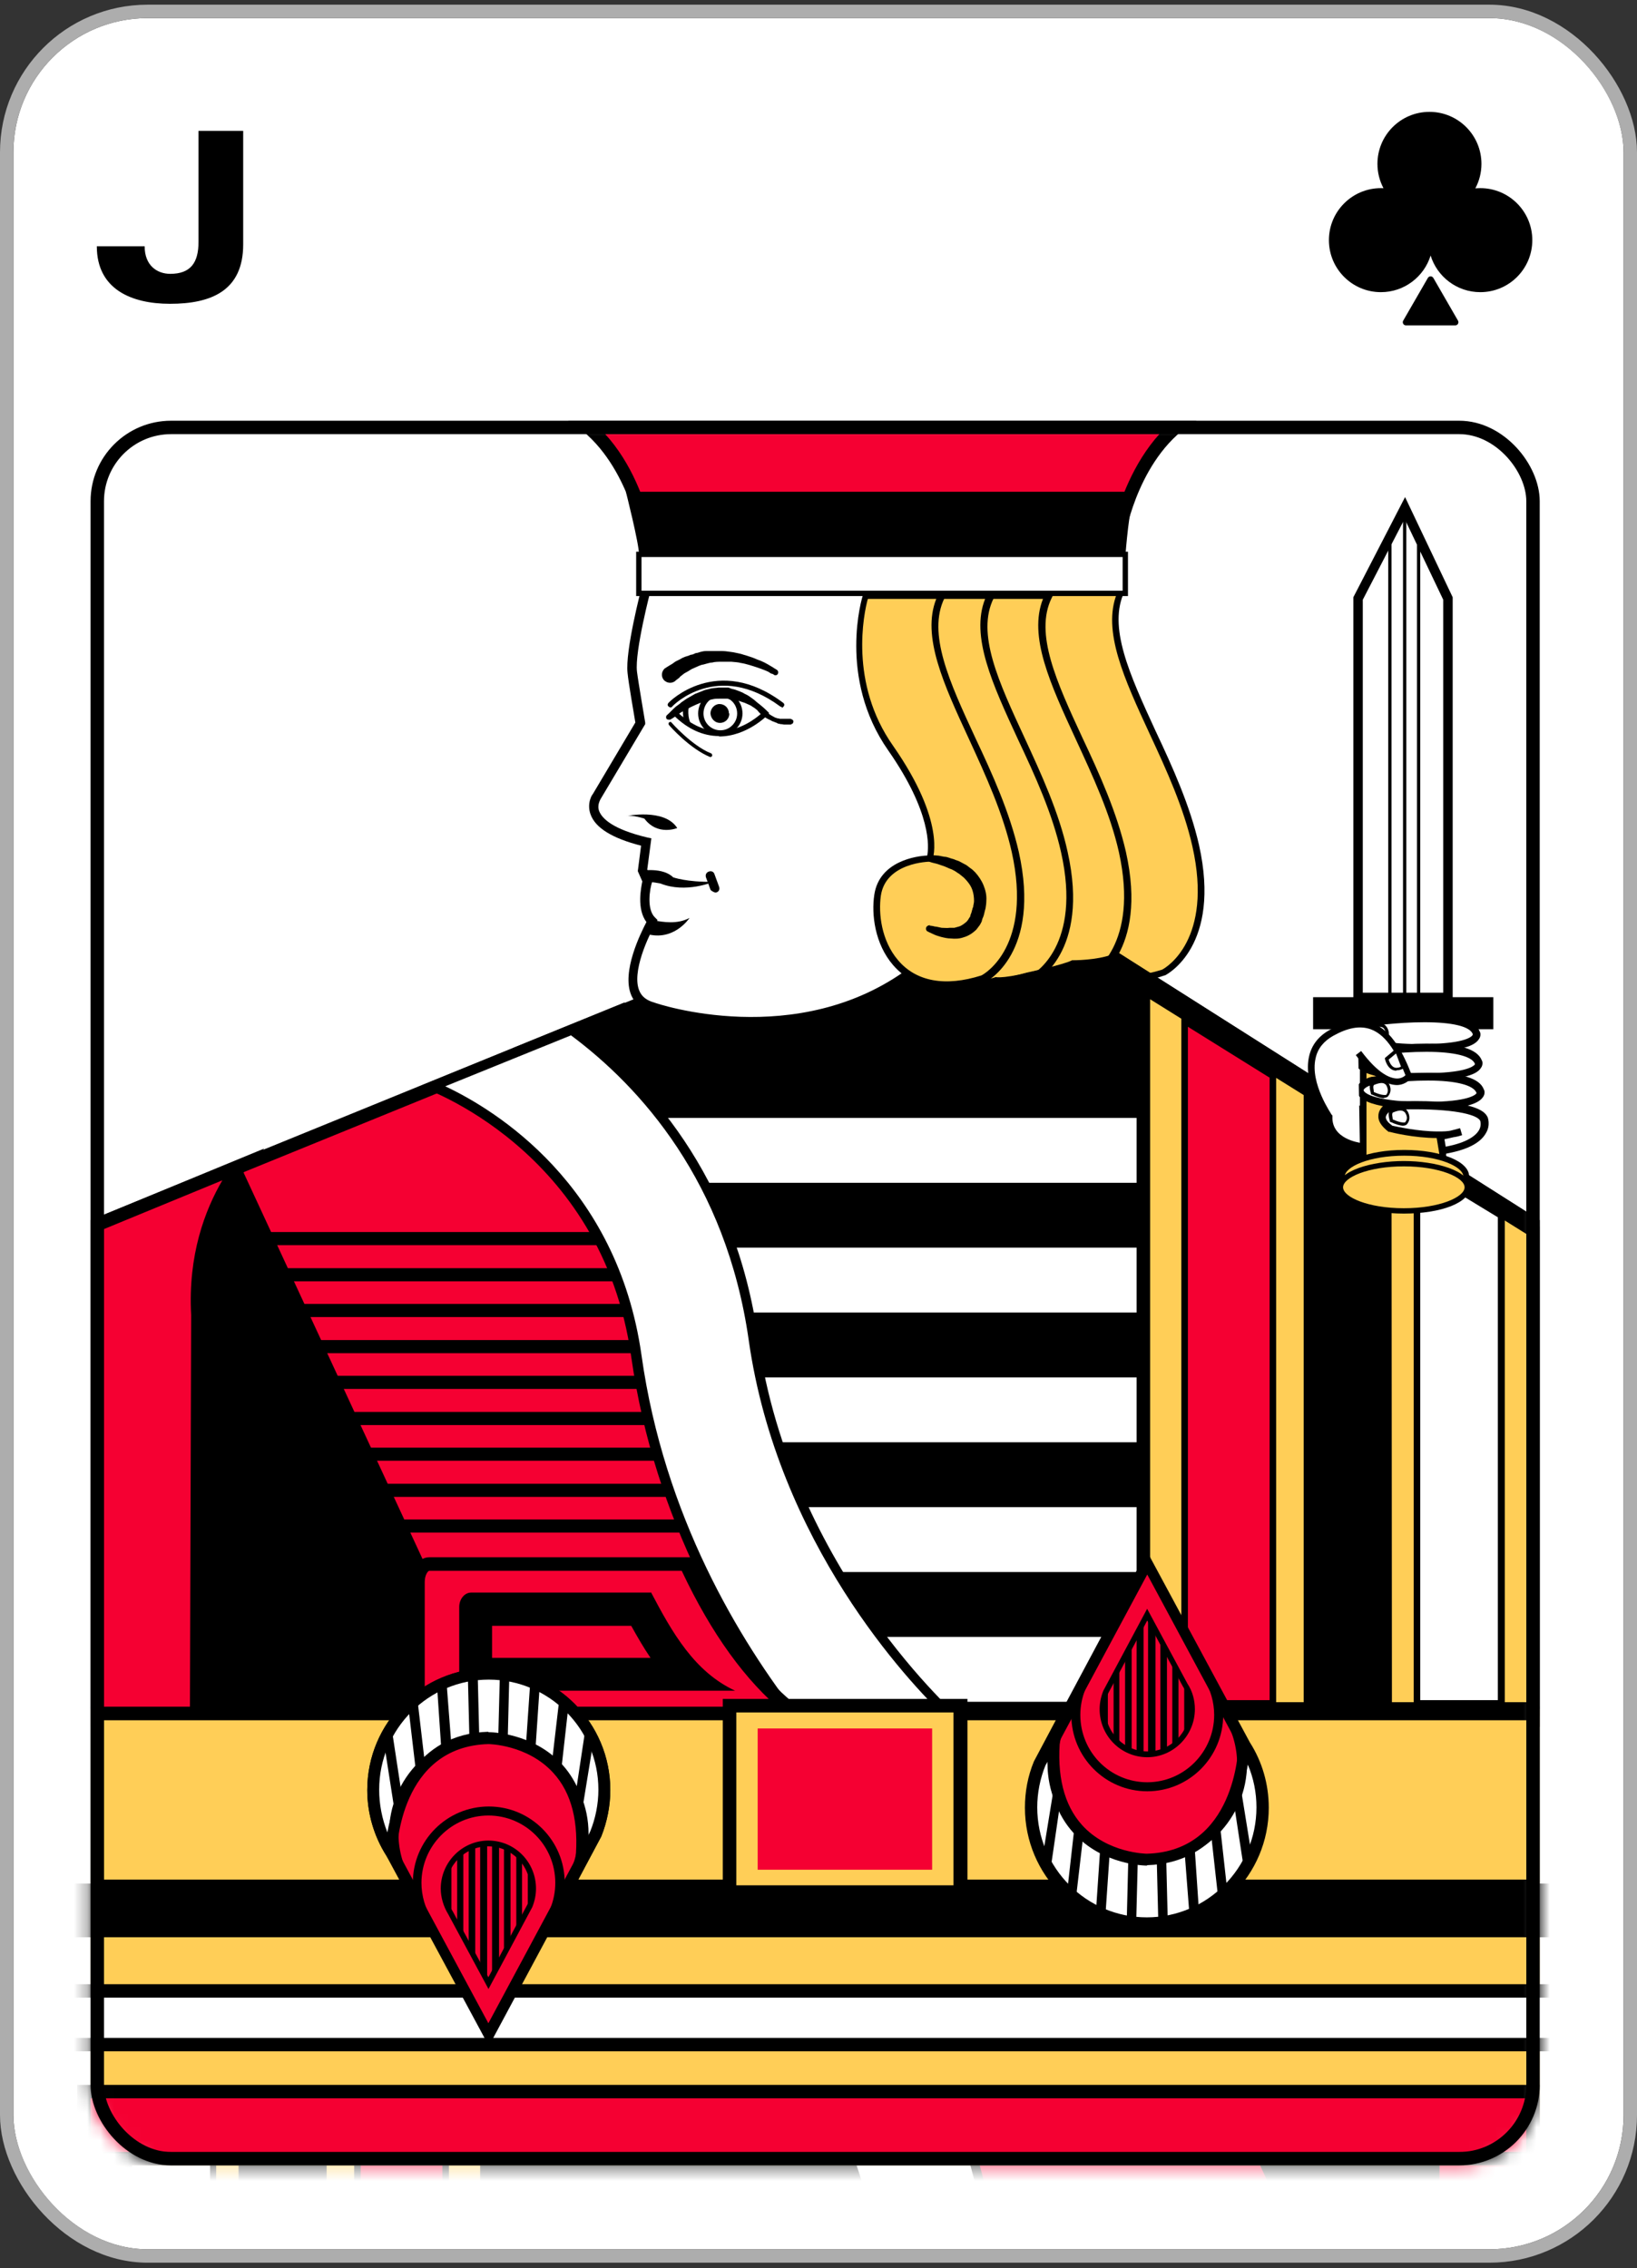 <svg width="122" height="169" viewBox="0 0 122 169" fill="none" xmlns="http://www.w3.org/2000/svg">
<rect x="0" y="0" width="122" height="169" fill="#333333" stroke="none"/>
<g clip-path="url(#clip0_2070_80633)">
<rect x="1" y="1.349" width="120" height="166.25" rx="10" fill="white"/>
<mask id="mask0_2070_80633" style="mask-type:alpha" maskUnits="userSpaceOnUse" x="1" y="1" width="120" height="167">
<rect x="1" y="1.349" width="120" height="166.25" fill="#D9D9D9"/>
</mask>
<g mask="url(#mask0_2070_80633)">
<path d="M12.67 22.637C9.772 22.637 7.216 21.539 7.216 18.353H10.78C10.78 19.793 11.716 20.405 12.688 20.405C14.218 20.405 14.794 19.559 14.794 18.029V9.749H18.124V18.209C18.124 21.665 15.748 22.637 12.67 22.637Z" fill="black"/>
<path d="M106.414 20.709C106.504 20.552 106.731 20.552 106.822 20.709L108.659 23.891C108.75 24.048 108.636 24.245 108.455 24.245H104.781C104.599 24.245 104.486 24.048 104.577 23.891L106.414 20.709Z" fill="black"/>
<path fill-rule="evenodd" clip-rule="evenodd" d="M110.407 12.21C110.407 12.87 110.242 13.492 109.951 14.036C110.073 14.025 110.196 14.019 110.321 14.019C112.462 14.019 114.197 15.754 114.197 17.894C114.197 20.035 112.462 21.77 110.321 21.77C108.58 21.77 107.107 20.621 106.618 19.04C106.129 20.621 104.656 21.77 102.915 21.77C100.774 21.77 99.039 20.035 99.039 17.894C99.039 15.754 100.774 14.019 102.915 14.019C102.979 14.019 103.042 14.02 103.106 14.023C102.819 13.482 102.656 12.865 102.656 12.21C102.656 10.07 104.391 8.335 106.532 8.335C108.672 8.335 110.407 10.07 110.407 12.21Z" fill="black"/>
<mask id="mask1_2070_80633" style="mask-type:alpha" maskUnits="userSpaceOnUse" x="6" y="31" width="109" height="131">
<rect x="6.75" y="31.349" width="108" height="130" rx="6" fill="white"/>
</mask>
<g mask="url(#mask1_2070_80633)">
<path d="M7.239 177.867V140.878H114.26V177.806L74.946 193.807C73.936 193.44 69.285 191.849 63.534 191.849C62.585 191.849 61.637 191.879 60.75 191.971C60.413 191.971 56.986 192.185 51.969 194.97C51.755 194.939 51.418 194.878 50.959 194.878C50.194 194.878 49.062 195 47.747 195.52C47.747 195.52 47.686 195.52 47.655 195.52C47.533 195.52 47.135 195.52 44.871 196.132C44.626 196.193 42.362 196.683 41.536 197.019C41.016 197.019 39.364 197.05 38.293 197.539L7.239 177.867Z" fill="#F50032"/>
<path d="M113.771 141.398V177.5L74.915 193.287C73.6 192.828 69.041 191.359 63.503 191.359C62.555 191.359 61.607 191.39 60.689 191.482C60.26 191.482 56.803 191.726 51.847 194.449C51.633 194.449 51.296 194.388 50.929 194.388C50.164 194.388 48.971 194.511 47.625 195.031C47.349 195.031 46.768 195.092 44.749 195.643C44.106 195.765 42.301 196.193 41.414 196.53C40.741 196.53 39.364 196.591 38.324 196.989L7.729 177.592V141.367H113.771M114.75 140.388H6.75V178.142L38.232 198.121C39.211 197.57 41.047 197.509 41.506 197.509C41.567 197.509 41.598 197.509 41.598 197.509C42.24 197.172 44.963 196.591 44.963 196.591C46.768 196.102 47.411 196.01 47.625 196.01C47.778 196.01 47.717 196.071 47.717 196.071C49.032 195.52 50.164 195.398 50.96 195.398C51.633 195.398 52.061 195.49 52.061 195.49C57.293 192.553 60.781 192.491 60.781 192.491C61.729 192.4 62.647 192.369 63.534 192.369C69.898 192.369 74.946 194.388 74.946 194.388L114.75 178.173V140.419V140.388Z" fill="black"/>
<path d="M92.355 154.829H67.175V155.808H92.355V154.829Z" fill="black"/>
<path d="M93.701 157.521H67.328V158.501H93.701V157.521Z" fill="black"/>
<path d="M94.098 160.183H68.919V161.162H94.098V160.183Z" fill="black"/>
<path d="M38.232 198.121L6.75 178.142V140.388H58.486L83.207 190.992L74.12 194.664C74.12 194.664 66.93 191.818 59.955 193.562C59.955 193.562 58.639 193.685 53.499 196.346C53.499 196.346 49.216 195.581 47.288 196.255C47.288 196.255 46.707 196.102 43.617 196.897C43.617 196.897 41.353 197.081 40.71 197.417C40.71 197.417 39.334 197.448 38.232 198.09V198.121Z" fill="black"/>
<path d="M67.267 156.757C67.145 156.175 67.022 155.594 66.961 154.982C66.38 153.942 65.707 152.932 65.003 151.923H32.328V156.757H67.267Z" fill="white"/>
<path d="M61.393 147.089C60.659 146.11 59.955 145.161 59.343 144.182C58.915 143.54 58.67 142.867 58.548 142.255H32.328V147.089H61.393Z" fill="white"/>
<path d="M78.923 192.338C73.63 188.422 67.052 181.263 65.339 169.27C63.075 153.299 52.244 142.683 50.409 141L50.623 140.756H62.157C66.685 146.507 72.376 155.869 74.089 168.016C76.017 181.63 86.388 186.923 89.264 188.147L78.923 192.338Z" fill="white"/>
<path d="M61.974 141.123C66.441 146.844 72.04 156.084 73.722 168.077C75.527 180.835 84.645 186.372 88.347 188.116L78.985 191.91C73.784 188.025 67.389 180.957 65.707 169.209C63.565 154.034 53.744 143.662 51.082 141.092H61.974M62.31 140.388H50.44L49.92 141.031C49.92 141.031 62.525 152.014 64.972 169.331C66.686 181.447 73.294 188.698 78.862 192.767L90.06 188.208V188.116C90.06 188.116 76.598 183.558 74.395 167.985C72.651 155.686 66.9 146.263 62.28 140.419L62.31 140.388Z" fill="black"/>
<path d="M103.705 182.456L84.186 140.388H106.336L109.855 176.001L103.705 182.456Z" fill="black"/>
<path d="M103.613 182.181C105.081 180.223 107.07 176.49 106.734 171.106L106.825 140.878H114.26V177.806L103.613 182.181Z" fill="#F50032"/>
<path d="M113.771 141.398V177.5L104.929 181.141C106.214 178.938 107.499 175.603 107.254 171.136L107.346 141.429H113.802M114.75 140.388H106.306L106.214 171.106C106.704 179.213 101.809 183.435 101.809 183.435L114.72 178.142V140.388H114.75Z" fill="black"/>
<path d="M70.356 152.504C67.848 147.089 64.88 143.203 61.514 140.909H89.509C89.968 140.909 90.365 141.551 90.365 142.255V151.158C90.365 151.862 89.968 152.504 89.509 152.504H70.356Z" fill="#F50032"/>
<path d="M89.509 141.429C89.509 141.429 89.846 141.735 89.846 142.255V151.158C89.846 151.678 89.601 151.984 89.509 151.984H70.693C68.491 147.303 65.921 143.784 63.075 141.398H89.54M89.509 140.388H59.649C64.269 142.775 67.634 147.792 70.02 153.024H89.509C90.274 153.024 90.886 152.198 90.886 151.158V142.255C90.886 141.214 90.274 140.388 89.509 140.388Z" fill="black"/>
<path d="M73.722 149.138C72.774 147.333 71.764 145.651 70.449 144.274H86.052V149.138H73.722Z" fill="#F50032"/>
<path d="M84.829 145.528V147.945H74.487C74.029 147.119 73.57 146.293 73.049 145.528H84.859M86.389 143.05H66.716C69.745 144.427 71.397 147.364 72.988 150.393H86.389C86.878 150.393 87.276 149.903 87.276 149.291V144.121C87.276 143.54 86.878 143.05 86.389 143.05Z" fill="black"/>
<path d="M7.239 177.378V141.704H36.274V195.306L36.182 195.429L7.239 177.378Z" fill="#FFCE57"/>
<path d="M35.785 142.224V194.602L7.729 177.102V142.224H35.785ZM36.764 141.214H6.75V177.653L36.274 196.071L36.764 195.49V141.214Z" fill="black"/>
<path d="M26.637 142.132H33.215V193.011L26.637 188.881V142.132Z" fill="#F50032"/>
<path d="M33.459 193.44L26.392 189.034V141.888H33.459V193.44ZM26.881 188.759L32.969 192.553V142.377H26.881V188.759Z" fill="black"/>
<path d="M17.765 141.214H24.343V188.208L17.795 184.537L17.765 141.214Z" fill="black"/>
<path d="M9.596 142.132H15.868V182.303L9.596 178.51V142.132Z" fill="white"/>
<path d="M16.112 182.762L9.32 178.663V141.888H16.112V182.762ZM9.84 178.387L15.653 181.875V142.377H9.84V178.357V178.387Z" fill="black"/>
<path d="M77.944 43.954C77.944 43.954 76.047 49.92 79.841 55.274C83.757 60.873 82.747 63.504 82.747 63.504C82.747 63.504 79.26 63.504 78.862 66.257C78.403 69.409 80.361 74.487 86.694 72.499C86.694 72.499 90.733 70.449 89.111 63.045C87.459 55.641 81.371 48.451 83.604 43.984H77.975L77.944 43.954Z" fill="#FFCE57"/>
<path d="M84.033 73.172C82.381 73.172 81.004 72.56 80.025 71.428C78.648 69.837 78.403 67.634 78.617 66.196C78.984 63.657 81.799 63.289 82.534 63.259C82.656 62.647 82.87 60.077 79.627 55.427C75.833 50.011 77.7 43.923 77.73 43.862L77.791 43.678H84.002L83.819 44.045C82.534 46.676 84.186 50.256 86.113 54.448C87.398 57.17 88.683 60.016 89.356 62.953C91.039 70.479 87 72.59 86.817 72.682H86.786C85.807 73.019 84.889 73.172 84.033 73.172ZM78.128 44.198C77.853 45.208 76.721 50.44 80.025 55.121C83.972 60.781 82.993 63.473 82.962 63.595L82.901 63.748H82.748C82.748 63.748 79.474 63.748 79.107 66.288C78.923 67.603 79.107 69.623 80.392 71.122C81.738 72.713 83.91 73.11 86.603 72.254C86.909 72.101 90.427 70.02 88.867 63.075C88.224 60.199 86.939 57.385 85.685 54.692C83.788 50.593 82.136 47.013 83.237 44.229H78.159L78.128 44.198Z" fill="black"/>
<path d="M72.468 44.413C72.468 44.413 70.571 50.379 74.365 55.733C78.281 61.331 77.271 63.963 77.271 63.963C77.271 63.963 73.783 63.963 73.385 66.686C72.927 69.837 74.885 74.916 81.218 72.927C81.218 72.927 85.287 70.877 83.635 63.473C81.983 56.069 75.894 48.91 78.128 44.413H72.498H72.468Z" fill="#FFCE57"/>
<path d="M78.556 73.661C76.904 73.661 75.527 73.049 74.548 71.917C73.171 70.326 72.927 68.124 73.141 66.686C73.508 64.146 76.323 63.779 77.087 63.749C77.21 63.137 77.424 60.567 74.181 55.916C70.387 50.501 72.254 44.443 72.284 44.382L72.345 44.199H78.556L78.372 44.566C77.087 47.197 78.74 50.807 80.667 54.968C81.952 57.691 83.237 60.536 83.91 63.473C85.593 70.999 81.554 73.141 81.371 73.202H81.34C80.361 73.539 79.443 73.692 78.587 73.692L78.556 73.661ZM72.651 44.657C72.406 45.667 71.244 50.899 74.548 55.58C78.495 61.24 77.516 63.932 77.485 64.055L77.424 64.207H77.271C77.271 64.207 73.997 64.238 73.63 66.747C73.447 68.062 73.63 70.082 74.915 71.55C76.261 73.141 78.434 73.539 81.126 72.682C81.432 72.529 84.92 70.449 83.39 63.504C82.748 60.628 81.432 57.813 80.177 55.09C78.281 50.99 76.629 47.411 77.73 44.627H72.651V44.657Z" fill="black"/>
<path d="M68.185 44.413C68.185 44.413 66.288 50.379 70.051 55.733C73.967 61.331 72.958 63.963 72.958 63.963C72.958 63.963 69.5 63.963 69.072 66.686C68.613 69.837 70.571 74.916 76.904 72.927C76.904 72.927 80.943 70.877 79.321 63.473C77.669 56.069 71.581 48.91 73.814 44.413H68.185Z" fill="#FFCE57"/>
<path d="M74.243 73.661C72.591 73.661 71.214 73.049 70.235 71.917C68.858 70.326 68.613 68.124 68.827 66.686C69.195 64.146 72.009 63.779 72.774 63.749C72.897 63.137 73.111 60.567 69.868 55.916C66.074 50.501 67.94 44.443 67.971 44.382L68.032 44.199H74.243L74.059 44.566C72.743 47.197 74.426 50.807 76.354 54.968C77.608 57.691 78.924 60.536 79.566 63.473C81.249 70.999 77.21 73.141 77.027 73.202H76.996C76.017 73.539 75.099 73.692 74.243 73.692V73.661ZM68.368 44.657C68.093 45.667 66.961 50.899 70.265 55.58C74.212 61.24 73.233 63.932 73.203 64.055L73.141 64.207H72.958C72.958 64.207 69.684 64.238 69.317 66.747C69.133 68.062 69.347 70.082 70.602 71.55C71.979 73.141 74.12 73.539 76.813 72.682C77.119 72.529 80.637 70.449 79.077 63.504C78.434 60.628 77.149 57.813 75.864 55.09C73.967 50.99 72.315 47.411 73.417 44.627H68.338L68.368 44.657Z" fill="black"/>
<path d="M111.292 74.304H97.861V76.69H111.292V74.304Z" fill="black"/>
<path d="M46.646 60.811C46.646 60.811 49.522 60.199 50.471 61.699C50.471 61.699 49.002 62.31 48.023 60.995C48.023 60.995 47.074 60.689 46.646 60.811Z" fill="black"/>
<path d="M48.726 68.582C49.43 68.705 50.47 68.888 51.388 68.399C51.388 68.399 50.133 70.326 47.931 69.5L48.726 68.582Z" fill="black"/>
<path d="M56.008 76.507C51.755 76.507 48.635 75.436 48.574 75.405C47.839 75.222 47.319 74.793 47.044 74.151C46.31 72.407 47.748 69.531 48.176 68.705C47.442 67.726 47.778 66.135 47.87 65.676L47.533 64.911L47.778 63.014C45.636 62.464 44.382 61.699 44.015 60.689C43.709 59.863 44.137 59.19 44.168 59.19L47.35 53.836C47.258 53.255 46.83 50.838 46.769 50.134C46.585 48.512 47.778 43.893 47.839 43.709L48.513 43.893C48.513 43.893 47.289 48.543 47.472 50.042C47.564 50.807 48.084 53.805 48.084 53.836V53.958L44.749 59.557C44.749 59.588 44.474 59.985 44.657 60.444C44.872 60.995 45.667 61.791 48.237 62.402L48.543 62.464L48.237 64.789L48.604 65.584V65.707C48.421 66.227 48.176 67.757 48.818 68.368L49.002 68.552L48.88 68.797C48.329 69.715 47.044 72.468 47.656 73.845C47.839 74.273 48.206 74.549 48.757 74.701C48.88 74.763 59.435 78.342 67.787 72.101L68.185 72.652C64.177 75.65 59.649 76.476 55.978 76.476L56.008 76.507Z" fill="black"/>
<path d="M83.88 41.322H47.625V44.229H83.88V41.322Z" fill="white"/>
<path d="M84.064 44.413H47.411V41.108H84.064V44.413ZM47.809 44.015H83.666V41.506H47.809V44.015Z" fill="black"/>
<path d="M48.023 39.273C47.748 38.018 46.677 34.255 43.862 31.838H87.613C84.798 34.255 83.758 38.018 83.452 39.273H47.993H48.023Z" fill="#F50032"/>
<path d="M86.42 32.328C84.401 34.561 83.452 37.406 83.085 38.783H48.421C48.054 37.406 47.136 34.561 45.086 32.328H86.42ZM89.173 31.349H42.333C46.586 33.827 47.626 39.762 47.626 39.762H83.88C83.88 39.762 84.921 33.796 89.173 31.349Z" fill="black"/>
<path d="M46.645 36.642C46.645 36.642 47.625 40.496 47.625 41.323H83.879C83.879 41.323 84.155 37.559 84.614 36.642H46.615H46.645Z" fill="black"/>
<path d="M7.239 128.181V91.253L46.554 75.252C47.533 75.619 52.214 77.21 57.965 77.21C58.914 77.21 59.862 77.149 60.75 77.088C61.056 77.088 64.513 76.874 69.53 74.09C69.714 74.09 70.081 74.151 70.54 74.151C71.305 74.151 72.437 74.028 73.752 73.508C73.783 73.508 73.814 73.508 73.844 73.508C73.966 73.508 74.364 73.508 76.628 72.896C76.873 72.835 79.137 72.346 79.963 72.009C80.483 72.009 82.135 71.978 83.206 71.489L114.229 91.162V128.151H7.239V128.181Z" fill="#F50032"/>
<path d="M83.207 72.07L113.771 91.467V127.692H7.729V91.59L46.554 75.772C47.87 76.231 52.428 77.7 57.966 77.7C58.914 77.7 59.863 77.638 60.781 77.577C61.209 77.577 64.666 77.332 69.622 74.61C69.837 74.61 70.173 74.671 70.54 74.671C71.305 74.671 72.498 74.548 73.844 74.028C74.12 74.028 74.701 73.967 76.72 73.416C77.363 73.294 79.168 72.866 80.055 72.529C80.728 72.529 82.105 72.468 83.176 72.07M83.268 70.938C82.319 71.489 80.453 71.55 79.994 71.55H79.902C79.26 71.887 76.537 72.468 76.537 72.468C74.732 72.957 74.089 73.049 73.875 73.049C73.722 73.049 73.783 73.019 73.783 73.019C72.468 73.569 71.336 73.692 70.54 73.692C69.867 73.692 69.439 73.6 69.439 73.6C64.207 76.507 60.689 76.598 60.689 76.598C59.771 76.69 58.822 76.721 57.935 76.721C51.572 76.721 46.523 74.701 46.523 74.701L6.75 90.917V128.671H114.75V90.917L83.268 70.938Z" fill="black"/>
<path d="M54.294 113.22H29.146V114.199H54.294V113.22Z" fill="black"/>
<path d="M54.172 110.559H27.8V111.538H54.172V110.559Z" fill="black"/>
<path d="M52.581 107.866H27.401V108.845H52.581V107.866Z" fill="black"/>
<path d="M50.929 105.205H25.781V106.184H50.929V105.205Z" fill="black"/>
<path d="M49.307 102.512H24.159V103.491H49.307V102.512Z" fill="black"/>
<path d="M47.716 99.85H22.537V100.829H47.716V99.85Z" fill="black"/>
<path d="M47.564 97.158H22.415V98.137H47.564V97.158Z" fill="black"/>
<path d="M45.819 91.804H19.661V92.783H45.819V91.804Z" fill="black"/>
<path d="M83.268 70.938L114.75 90.917V128.671H63.014L38.294 78.067L47.38 74.395C47.38 74.395 54.539 77.241 61.545 75.497C61.545 75.497 62.861 75.374 68.001 72.713C68.001 72.713 72.284 73.478 74.212 72.805C74.212 72.805 74.824 72.988 77.883 72.162C77.883 72.162 80.147 71.978 80.79 71.642C80.79 71.642 82.166 71.642 83.268 70.969V70.938Z" fill="black"/>
<path d="M46.554 83.299V86.542C47.502 86.817 48.359 87.368 48.971 88.133H89.172V83.299H46.554Z" fill="white"/>
<path d="M50.072 92.967C50.072 94.588 50.164 96.179 50.225 97.8H89.173V92.967H50.072Z" fill="white"/>
<path d="M50.562 102.635C50.685 103.828 50.776 105.052 50.929 106.245C50.929 106.245 50.96 106.275 50.99 106.306C51.388 106.673 51.725 107.071 52.061 107.468H89.173V102.635H50.562Z" fill="white"/>
<path d="M54.203 112.302C54.325 112.884 54.448 113.465 54.509 114.077C55.121 115.117 55.794 116.127 56.467 117.136H89.142V112.302H54.172H54.203Z" fill="white"/>
<path d="M60.107 121.97C60.842 122.949 61.545 123.898 62.157 124.877C62.585 125.519 62.83 126.162 62.953 126.804H89.172V121.97H60.107Z" fill="white"/>
<path d="M59.343 128.304C54.815 122.552 49.124 113.19 47.411 101.044C45.483 87.429 35.112 82.136 32.236 80.912L42.577 76.721C47.87 80.637 54.448 87.796 56.161 99.789C58.425 115.79 69.255 126.376 71.091 128.059L70.877 128.304H59.373H59.343Z" fill="white"/>
<path d="M42.516 77.118C47.748 81.004 54.111 88.071 55.794 99.82C57.936 114.995 67.757 125.366 70.449 127.936H59.557C55.09 122.215 49.491 112.976 47.809 100.982C46.004 88.224 36.886 82.687 33.184 80.943L42.546 77.149M42.608 76.323L31.41 80.882V81.004C31.41 81.004 44.872 85.563 47.044 101.105C48.788 113.404 54.54 122.858 59.159 128.671H71.03L71.55 128.028C71.55 128.028 58.945 117.045 56.498 99.728C54.784 87.612 48.176 80.362 42.608 76.323Z" fill="black"/>
<path d="M17.796 86.603L37.285 128.671H15.165L11.646 93.058L17.796 86.603Z" fill="black"/>
<path d="M7.239 128.181V91.253L17.886 86.878C16.418 88.836 14.429 92.569 14.766 97.954L14.674 128.151H7.239V128.181Z" fill="#F50032"/>
<path d="M16.571 87.949C15.286 90.152 14.001 93.487 14.246 97.984L14.154 127.692H7.729V91.59L16.571 87.949ZM19.661 85.593L6.75 90.917V128.671H15.164L15.255 97.954C14.766 89.846 19.661 85.624 19.661 85.624V85.593Z" fill="black"/>
<path d="M31.991 128.151C31.532 128.151 31.134 127.508 31.134 126.805V117.871C31.134 117.167 31.532 116.525 31.991 116.525H51.143C53.652 121.94 56.62 125.825 59.985 128.12H31.991V128.151Z" fill="#F50032"/>
<path d="M50.807 117.045C53.01 121.726 55.58 125.275 58.456 127.63H31.991C31.991 127.63 31.654 127.324 31.654 126.804V117.871C31.654 117.35 31.899 117.045 31.991 117.045H50.807ZM51.48 116.035H31.991C31.226 116.035 30.614 116.861 30.614 117.901V126.835C30.614 127.875 31.226 128.701 31.991 128.701H61.852C57.232 126.315 53.866 121.267 51.48 116.066V116.035Z" fill="black"/>
<path d="M35.449 124.785V119.92H47.779C48.727 121.695 49.737 123.408 51.022 124.785H35.449Z" fill="#F50032"/>
<path d="M47.043 121.144C47.502 121.97 47.961 122.766 48.481 123.531H36.672V121.144H47.013M48.512 118.666H35.111C34.622 118.666 34.224 119.156 34.224 119.737V124.907C34.224 125.489 34.622 125.978 35.111 125.978H54.784C51.755 124.571 50.103 121.664 48.512 118.635V118.666Z" fill="black"/>
<path d="M45.973 94.496H20.794V95.475H45.973V94.496Z" fill="black"/>
<path d="M85.196 127.355V73.753L85.318 73.631L114.261 91.681V127.355H85.196Z" fill="#FFCE57"/>
<path d="M85.715 74.457L113.771 91.957V126.835H85.715V74.457ZM85.226 72.988L84.706 73.57V127.845H114.75V91.406L85.226 72.988Z" fill="black"/>
<path d="M94.863 126.927H88.285V76.048L94.863 80.178V126.927Z" fill="#F50032"/>
<path d="M95.108 127.172H88.041V75.619L95.108 80.025V127.172ZM88.53 126.682H94.619V80.3L88.53 76.507V126.682Z" fill="black"/>
<path d="M103.736 127.845H97.158V80.851L103.705 84.522L103.736 127.845Z" fill="black"/>
<path d="M111.904 126.927H105.602V86.725L111.904 90.549V126.927Z" fill="white"/>
<path d="M112.149 127.172H105.357V86.297L112.149 90.397V127.172ZM105.847 126.682H111.629V90.703L105.847 87.184V126.682Z" fill="black"/>
<path d="M114.75 127.349H6.75V161.349H114.75V127.349Z" fill="#FFCE57"/>
<path d="M114.25 156.349V155.849H113.75H6.75H6.25V156.349V160.349V160.849H6.75H113.75H114.25V160.349V156.349Z" fill="#F50032" stroke="black"/>
<path d="M115.75 140.349H3.75V144.349H115.75V140.349Z" fill="black"/>
<path d="M116.25 148.849V148.349H115.75H3.75H3.25V148.849V151.849V152.349H3.75H115.75H116.25V151.849V148.849Z" fill="white" stroke="black"/>
<path d="M113.771 128.181V140.052H7.729V128.181H113.771ZM114.75 127.171H6.75V141H114.75V127.171Z" fill="black"/>
<path d="M71.581 127.11H54.386V141.031H71.581V127.11Z" fill="#FFCE57"/>
<path d="M72.1 141.52H53.865V126.59H72.1V141.52ZM54.875 140.48H71.06V127.6H54.875V140.48Z" fill="black"/>
<path d="M69.469 128.793H56.466V139.318H69.469V128.793Z" fill="#F50032"/>
<path d="M44.383 136.686C44.811 135.677 45.025 134.545 45.025 133.382C45.025 128.609 41.17 124.724 36.428 124.724C31.686 124.724 27.831 128.609 27.831 133.382C27.831 135.096 28.32 136.686 29.177 138.002L36.459 151.494L44.413 136.686H44.383Z" fill="#F50032"/>
<path d="M36.427 152.443L28.778 138.247C27.86 136.809 27.371 135.096 27.371 133.382C27.371 128.365 31.44 124.296 36.427 124.296C41.414 124.296 45.483 128.365 45.483 133.382C45.483 134.576 45.238 135.769 44.81 136.84L36.458 152.412L36.427 152.443ZM36.427 125.183C31.93 125.183 28.258 128.854 28.258 133.382C28.258 134.943 28.687 136.472 29.543 137.788L36.427 150.577L43.984 136.503C44.382 135.524 44.596 134.453 44.596 133.382C44.596 128.854 40.925 125.183 36.427 125.183Z" fill="black"/>
<path d="M44.383 136.686C44.811 135.677 45.025 134.545 45.025 133.382C45.025 128.609 41.17 124.724 36.428 124.724C31.686 124.724 27.831 128.609 27.831 133.382C27.831 135.096 28.32 136.686 29.177 138.002C29.177 138.002 29.361 129.68 36.459 129.497C36.459 129.497 44.26 129.497 43.373 138.645L44.413 136.686H44.383Z" fill="white"/>
<path d="M42.668 140.786L42.883 138.614C43.158 135.799 42.607 133.596 41.23 132.097C39.303 129.986 36.427 129.956 36.397 129.956C29.819 130.139 29.574 137.727 29.574 138.033V139.471L28.778 138.247C27.86 136.778 27.371 135.096 27.371 133.382C27.371 128.365 31.44 124.296 36.427 124.296C41.414 124.296 45.483 128.365 45.483 133.382C45.483 134.576 45.238 135.769 44.81 136.84L42.73 140.756L42.668 140.786ZM36.397 129.068C36.55 129.068 39.731 129.099 41.904 131.485C43.097 132.801 43.739 134.575 43.831 136.778L43.984 136.472C44.382 135.493 44.596 134.423 44.596 133.352C44.596 128.824 40.925 125.152 36.427 125.152C31.93 125.152 28.258 128.824 28.258 133.352C28.258 134.453 28.472 135.524 28.87 136.534C29.329 134.055 30.889 129.191 36.397 129.038V129.068Z" fill="black"/>
<path d="M41.322 142.347C41.567 141.704 41.72 141.031 41.72 140.297C41.72 137.329 39.333 134.943 36.396 134.943C33.459 134.943 31.073 137.329 31.073 140.297C31.073 141.337 31.379 142.316 31.899 143.173L36.396 151.525L41.322 142.347Z" fill="#F50032"/>
<path d="M36.397 152.198L31.624 143.325C31.043 142.408 30.767 141.367 30.767 140.297C30.767 137.145 33.307 134.606 36.427 134.606C39.548 134.606 42.087 137.145 42.087 140.297C42.087 141.031 41.934 141.765 41.659 142.469L36.427 152.198H36.397ZM36.397 135.279C33.643 135.279 31.41 137.543 31.41 140.297C31.41 141.245 31.685 142.193 32.175 142.989L36.397 150.821L41.017 142.193C41.261 141.582 41.384 140.939 41.384 140.297C41.384 137.512 39.15 135.279 36.397 135.279Z" fill="black"/>
<path d="M39.487 142.01C39.64 141.612 39.732 141.184 39.732 140.725C39.732 138.859 38.233 137.36 36.397 137.36C34.561 137.36 33.062 138.859 33.062 140.725C33.062 141.398 33.246 142.01 33.582 142.53L36.397 147.762L39.487 142.01Z" fill="#F50032"/>
<path d="M36.397 148.19L33.398 142.622C33.062 142.071 32.848 141.398 32.848 140.725C32.848 138.767 34.439 137.145 36.397 137.145C38.355 137.145 39.946 138.736 39.946 140.725C39.946 141.184 39.854 141.643 39.67 142.102L36.397 148.221V148.19ZM36.397 137.574C34.653 137.574 33.246 138.981 33.246 140.725C33.246 141.337 33.398 141.918 33.735 142.408L36.397 147.333L39.303 141.918C39.456 141.551 39.517 141.153 39.517 140.725C39.517 138.981 38.11 137.574 36.366 137.574H36.397Z" fill="black"/>
<path d="M36.427 152.259L30.155 140.603C29.39 139.409 28.993 138.033 28.993 136.625C28.993 132.495 32.327 129.16 36.427 129.16C40.527 129.16 43.862 132.526 43.862 136.625C43.862 137.604 43.678 138.583 43.311 139.471L36.458 152.259H36.427ZM36.427 129.864C32.725 129.864 29.696 132.893 29.696 136.625C29.696 137.91 30.063 139.165 30.736 140.235L36.397 150.76L42.607 139.195C42.944 138.369 43.097 137.513 43.097 136.625C43.097 132.893 40.099 129.864 36.397 129.864H36.427Z" fill="black"/>
<path d="M29.452 135.004L29.972 133.933L29.176 128.701C28.962 129.038 28.779 129.374 28.595 129.711L29.421 135.004H29.452Z" fill="black"/>
<path d="M31.104 126.59C30.859 126.774 30.645 126.957 30.431 127.171L30.982 131.852L31.685 131.546L31.104 126.59Z" fill="black"/>
<path d="M32.939 130.629L33.643 130.078L33.276 125.336C33.031 125.428 32.817 125.52 32.572 125.642L32.909 130.629H32.939Z" fill="black"/>
<path d="M34.989 129.803L35.723 129.68L35.601 124.755C35.356 124.755 35.111 124.816 34.867 124.846L34.989 129.772V129.803Z" fill="black"/>
<path d="M37.957 124.877C37.712 124.846 37.467 124.785 37.253 124.785L37.131 129.558L37.834 129.803L37.957 124.877Z" fill="black"/>
<path d="M40.221 125.642C40.007 125.52 39.763 125.428 39.518 125.336L39.181 130.262L39.885 130.629L40.221 125.642Z" fill="black"/>
<path d="M41.139 131.577L41.812 132.036L42.362 127.141C42.148 126.927 41.934 126.743 41.689 126.56L41.108 131.547L41.139 131.577Z" fill="black"/>
<path d="M43.342 135.157L44.229 129.711C44.076 129.344 43.862 129.007 43.648 128.701L42.852 133.963L43.342 135.157Z" fill="black"/>
<path d="M35.785 146.63L36.305 147.639V137.36C36.121 137.36 35.938 137.36 35.785 137.421V146.63Z" fill="black"/>
<path d="M34.928 145.039L35.417 145.957V137.512C35.234 137.574 35.081 137.635 34.928 137.696V145.039Z" fill="black"/>
<path d="M34.071 143.448L34.53 144.305V137.941C34.377 138.063 34.224 138.186 34.071 138.308V143.448Z" fill="black"/>
<path d="M33.214 141.735C33.306 142.01 33.428 142.285 33.581 142.53L33.643 142.653V138.798C33.459 139.073 33.306 139.379 33.214 139.685V141.704V141.735Z" fill="black"/>
<path d="M36.672 147.272L37.192 146.293V137.482C37.039 137.451 36.855 137.421 36.672 137.39V147.272Z" fill="black"/>
<path d="M37.56 145.59L38.049 144.641V137.788C37.896 137.696 37.713 137.604 37.56 137.543V145.559V145.59Z" fill="black"/>
<path d="M38.478 143.907L38.906 143.081V138.492C38.906 138.492 38.631 138.186 38.478 138.063V143.876V143.907Z" fill="black"/>
<path d="M39.333 142.285L39.486 142.01C39.639 141.612 39.731 141.184 39.731 140.725C39.731 140.144 39.578 139.593 39.333 139.134V142.285Z" fill="black"/>
<path d="M77.547 131.394C77.118 132.403 76.904 133.535 76.904 134.698C76.904 139.471 80.759 143.356 85.501 143.356C90.243 143.356 94.098 139.501 94.098 134.698C94.098 132.984 93.609 131.424 92.752 130.078L85.471 116.586L77.516 131.394H77.547Z" fill="#F50032"/>
<path d="M85.501 115.637L93.15 129.833C94.068 131.271 94.557 132.954 94.557 134.698C94.557 139.715 90.488 143.784 85.501 143.784C80.514 143.784 76.445 139.715 76.445 134.698C76.445 133.505 76.659 132.342 77.118 131.241L85.44 115.668L85.501 115.637ZM85.501 142.897C89.999 142.897 93.67 139.226 93.67 134.698C93.67 133.137 93.242 131.608 92.415 130.292L85.532 117.503L77.975 131.577C77.577 132.556 77.363 133.627 77.363 134.698C77.363 139.226 81.034 142.897 85.532 142.897H85.501Z" fill="black"/>
<path d="M77.547 131.394C77.118 132.403 76.904 133.535 76.904 134.698C76.904 139.471 80.759 143.356 85.501 143.356C90.243 143.356 94.098 139.501 94.098 134.698C94.098 132.985 93.609 131.424 92.752 130.078C92.752 130.078 92.569 138.4 85.471 138.583C85.471 138.583 77.669 138.583 78.556 129.436L77.516 131.394H77.547Z" fill="white"/>
<path d="M79.229 127.294L79.015 129.466C78.74 132.281 79.29 134.484 80.636 135.983C82.533 138.094 85.44 138.125 85.47 138.125C92.048 137.941 92.293 130.384 92.293 130.047V128.61L93.088 129.833C94.006 131.271 94.496 132.985 94.496 134.698C94.496 139.715 90.427 143.785 85.44 143.785C80.453 143.785 76.384 139.715 76.384 134.698C76.384 133.505 76.598 132.342 77.057 131.241L79.137 127.325L79.229 127.294ZM85.501 139.012C85.348 139.012 82.166 138.981 79.994 136.564C78.801 135.249 78.158 133.474 78.066 131.271L77.913 131.547C77.516 132.526 77.302 133.596 77.302 134.667C77.302 139.195 80.973 142.867 85.47 142.867C89.968 142.867 93.639 139.195 93.639 134.667C93.639 133.566 93.425 132.495 92.997 131.485C92.568 133.994 90.977 138.828 85.47 138.981L85.501 139.012Z" fill="black"/>
<path d="M80.576 125.734C80.3 126.376 80.178 127.049 80.178 127.783C80.178 130.751 82.564 133.138 85.501 133.138C88.439 133.138 90.825 130.751 90.825 127.783C90.825 126.743 90.519 125.764 89.999 124.908L85.501 116.555L80.576 125.734Z" fill="#F50032"/>
<path d="M85.501 115.882L90.305 124.755C90.886 125.672 91.161 126.713 91.161 127.783C91.161 130.935 88.622 133.474 85.501 133.474C82.381 133.474 79.841 130.935 79.841 127.783C79.841 127.049 79.994 126.315 80.27 125.611L85.471 115.882H85.501ZM85.501 132.801C88.255 132.801 90.488 130.537 90.488 127.783C90.488 126.835 90.213 125.887 89.723 125.091L85.501 117.259L80.882 125.887C80.637 126.498 80.514 127.141 80.514 127.783C80.514 130.568 82.748 132.801 85.501 132.801Z" fill="black"/>
<path d="M82.411 126.07C82.258 126.468 82.166 126.896 82.166 127.355C82.166 129.221 83.665 130.721 85.501 130.721C87.337 130.721 88.836 129.221 88.836 127.355C88.836 126.682 88.652 126.07 88.316 125.55L85.501 120.318L82.411 126.07Z" fill="#F50032"/>
<path d="M85.501 119.89L88.499 125.458C88.867 126.009 89.05 126.682 89.05 127.355C89.05 129.313 87.459 130.935 85.501 130.935C83.543 130.935 81.952 129.344 81.952 127.355C81.952 126.896 82.044 126.437 82.228 125.978L85.501 119.859V119.89ZM85.501 130.506C87.245 130.506 88.652 129.099 88.652 127.355C88.652 126.743 88.499 126.162 88.163 125.672L85.501 120.747L82.595 126.162C82.442 126.529 82.38 126.927 82.38 127.355C82.38 129.099 83.788 130.506 85.532 130.506H85.501Z" fill="black"/>
<path d="M85.501 115.79L91.773 127.447C92.538 128.64 92.936 130.017 92.936 131.424C92.936 135.524 89.601 138.889 85.501 138.889C81.401 138.889 78.067 135.524 78.067 131.424C78.067 130.445 78.25 129.466 78.617 128.579L85.471 115.79H85.501ZM85.501 138.186C89.203 138.186 92.201 135.157 92.201 131.455C92.201 130.17 91.834 128.915 91.161 127.845L85.501 117.32L79.29 128.885C78.954 129.711 78.801 130.568 78.801 131.455C78.801 135.157 81.799 138.186 85.532 138.186H85.501Z" fill="black"/>
<path d="M92.447 133.076L91.926 134.147L92.722 139.379C92.936 139.042 93.12 138.706 93.303 138.369L92.447 133.076Z" fill="black"/>
<path d="M90.794 141.49C91.039 141.306 91.253 141.123 91.467 140.909L90.947 136.228L90.243 136.533L90.794 141.49Z" fill="black"/>
<path d="M88.989 137.451L88.285 138.002L88.652 142.744C88.897 142.653 89.111 142.561 89.356 142.438L89.019 137.451H88.989Z" fill="black"/>
<path d="M86.909 138.277L86.205 138.4L86.327 143.325C86.572 143.325 86.817 143.264 87.031 143.234L86.909 138.308V138.277Z" fill="black"/>
<path d="M83.971 143.203C84.216 143.234 84.43 143.295 84.675 143.295L84.797 138.522L84.094 138.277L83.971 143.203Z" fill="black"/>
<path d="M81.677 142.438C81.922 142.561 82.136 142.653 82.381 142.744L82.718 137.819L82.014 137.451L81.677 142.438Z" fill="black"/>
<path d="M80.759 136.503L80.086 136.044L79.535 140.939C79.749 141.153 79.964 141.337 80.178 141.52L80.759 136.533V136.503Z" fill="black"/>
<path d="M78.587 132.923L77.699 138.369C77.852 138.736 78.067 139.073 78.281 139.379L79.046 134.117L78.587 132.923Z" fill="black"/>
<path d="M86.113 121.45L85.562 120.441V130.69C85.746 130.69 85.929 130.69 86.113 130.629V121.42V121.45Z" fill="black"/>
<path d="M86.97 123.041L86.48 122.123V130.567C86.633 130.506 86.817 130.445 86.97 130.384V123.041Z" fill="black"/>
<path d="M87.827 124.632L87.368 123.775V130.139C87.521 130.017 87.674 129.894 87.827 129.772V124.632Z" fill="black"/>
<path d="M88.684 126.345C88.592 126.07 88.469 125.795 88.317 125.55L88.255 125.427V129.252C88.439 128.976 88.592 128.671 88.684 128.365V126.345Z" fill="black"/>
<path d="M85.226 120.808L84.706 121.787V130.598C84.889 130.629 85.042 130.659 85.226 130.69V120.808Z" fill="black"/>
<path d="M84.339 122.49L83.849 123.408V130.262C84.002 130.353 84.186 130.445 84.339 130.506V122.49Z" fill="black"/>
<path d="M83.42 124.173L82.992 124.999V129.589C83.114 129.742 83.267 129.895 83.42 130.017V124.204V124.173Z" fill="black"/>
<path d="M82.564 125.795L82.411 126.07C82.258 126.468 82.166 126.896 82.166 127.355C82.166 127.936 82.319 128.487 82.564 128.946V125.795Z" fill="black"/>
<path d="M107.529 76.384H101.594V88.469H107.529V76.384Z" fill="#FFCE57"/>
<path d="M107.284 76.659V88.255H101.839V76.659H107.284ZM107.774 76.139H101.349V88.714H107.774V76.139Z" fill="black"/>
<path d="M101.074 76.965C101.074 76.965 100.982 76.476 101.992 76.201C101.992 76.201 109.335 75.16 110.038 76.965C110.038 76.965 110.62 78.128 105.572 78.067C105.572 78.067 101.411 78.067 101.074 76.965Z" fill="white"/>
<path d="M106 78.342H105.541C104.807 78.342 101.166 78.281 100.799 77.057C100.799 76.966 100.677 76.293 101.901 75.925C101.962 75.925 104.073 75.619 106.153 75.619C108.601 75.619 109.947 76.017 110.283 76.874C110.345 76.966 110.375 77.21 110.222 77.424C109.825 78.067 108.448 78.342 106 78.342ZM101.35 76.904C101.595 77.455 103.706 77.792 105.572 77.792H106C108.999 77.792 109.61 77.302 109.733 77.149C109.763 77.088 109.763 77.057 109.763 77.057C109.549 76.476 108.234 76.17 106.153 76.17C104.073 76.17 102.023 76.476 102.023 76.476C101.503 76.629 101.35 76.843 101.35 76.904Z" fill="black"/>
<path d="M101.228 79.107C101.228 79.107 101.136 78.618 102.145 78.342C102.145 78.342 109.488 77.302 110.192 79.107C110.192 79.107 110.773 80.27 105.725 80.208C105.725 80.208 101.595 80.208 101.258 79.107H101.228Z" fill="white"/>
<path d="M106.153 80.484H105.694C104.96 80.484 101.319 80.423 100.952 79.199C100.952 79.107 100.829 78.403 102.053 78.067C102.114 78.067 104.225 77.761 106.306 77.761C108.753 77.761 110.099 78.159 110.436 79.015C110.497 79.107 110.528 79.352 110.375 79.566C110.008 80.178 108.6 80.484 106.153 80.484ZM101.502 79.077C101.747 79.627 103.858 79.964 105.724 79.964H106.153C109.151 79.964 109.763 79.474 109.885 79.352C109.947 79.291 109.916 79.26 109.916 79.26C109.702 78.709 108.386 78.373 106.306 78.373C104.225 78.373 102.206 78.679 102.175 78.679C101.655 78.832 101.502 79.046 101.502 79.107V79.077Z" fill="black"/>
<path d="M101.348 81.279C101.348 81.279 101.257 80.79 102.266 80.514C102.266 80.514 109.609 79.474 110.313 81.279C110.313 81.279 110.894 82.442 105.846 82.381C105.846 82.381 101.716 82.381 101.379 81.279H101.348Z" fill="white"/>
<path d="M106.305 82.656H105.846C105.143 82.656 101.471 82.595 101.104 81.371C101.104 81.279 100.982 80.576 102.206 80.239C102.267 80.239 104.378 79.933 106.458 79.933C108.906 79.933 110.283 80.331 110.589 81.188C110.65 81.279 110.68 81.524 110.527 81.738C110.13 82.35 108.753 82.656 106.305 82.656ZM101.624 81.249C101.869 81.799 103.98 82.105 105.846 82.105C105.999 82.105 106.152 82.105 106.305 82.105C109.487 82.105 109.977 81.555 110.038 81.463C110.038 81.463 110.038 81.463 110.038 81.432C109.824 80.851 108.478 80.514 106.428 80.514C104.378 80.514 102.297 80.82 102.297 80.82C101.777 80.973 101.624 81.157 101.624 81.249Z" fill="black"/>
<path d="M102.144 77.302C102.144 77.302 101.961 76.812 102.144 76.598C102.144 76.598 102.909 76.17 103.246 76.598C103.246 76.598 103.643 77.057 103.246 77.516C103.246 77.516 103.001 77.7 102.144 77.302Z" fill="white"/>
<path d="M103.033 77.669C102.788 77.669 102.482 77.577 102.084 77.394H102.053V77.333C102.053 77.271 101.839 76.751 102.053 76.476C102.053 76.476 102.421 76.231 102.788 76.231C103.002 76.231 103.186 76.323 103.308 76.476C103.461 76.659 103.675 77.118 103.308 77.547C103.277 77.577 103.186 77.639 103.002 77.639L103.033 77.669ZM102.237 77.18C102.849 77.455 103.094 77.394 103.155 77.394C103.461 77.027 103.155 76.69 103.155 76.659C103.094 76.568 102.971 76.507 102.818 76.507C102.574 76.507 102.298 76.629 102.237 76.659C102.176 76.782 102.237 77.027 102.237 77.18Z" fill="black"/>
<path d="M102.144 79.474C102.144 79.474 101.961 78.985 102.144 78.771C102.144 78.771 102.909 78.342 103.246 78.771C103.246 78.771 103.643 79.23 103.246 79.689C103.246 79.689 103.001 79.872 102.144 79.474Z" fill="white"/>
<path d="M103.033 79.841C102.788 79.841 102.482 79.75 102.084 79.566H102.053V79.505C102.053 79.444 101.839 78.924 102.053 78.679C102.053 78.679 102.421 78.434 102.788 78.434C103.002 78.434 103.186 78.526 103.308 78.679C103.461 78.862 103.675 79.352 103.308 79.78C103.277 79.78 103.186 79.841 103.002 79.841H103.033ZM102.237 79.352C102.849 79.627 103.094 79.566 103.155 79.566C103.461 79.199 103.155 78.832 103.155 78.832C103.094 78.74 102.971 78.679 102.818 78.679C102.574 78.679 102.298 78.801 102.237 78.832C102.176 78.954 102.237 79.199 102.237 79.352Z" fill="black"/>
<path d="M102.298 81.463C102.298 81.463 102.114 80.973 102.298 80.759C102.298 80.759 103.063 80.331 103.369 80.759C103.369 80.759 103.766 81.218 103.369 81.677C103.369 81.677 103.124 81.861 102.298 81.463Z" fill="white"/>
<path d="M103.185 81.83C102.94 81.83 102.634 81.738 102.237 81.555H102.175V81.493C102.175 81.432 101.961 80.912 102.175 80.637C102.175 80.637 102.542 80.392 102.91 80.392C103.124 80.392 103.307 80.484 103.43 80.637C103.583 80.82 103.797 81.279 103.43 81.708C103.399 81.738 103.307 81.799 103.124 81.799L103.185 81.83ZM102.389 81.371C103.001 81.647 103.246 81.585 103.307 81.585C103.583 81.249 103.307 80.882 103.307 80.851C103.216 80.759 103.124 80.698 102.971 80.698C102.726 80.698 102.451 80.82 102.389 80.851C102.298 80.973 102.389 81.218 102.389 81.371Z" fill="black"/>
<path d="M108.845 84.278C107.071 84.92 103.613 84.064 103.613 84.064C102.206 83.115 103.552 82.381 103.552 82.381C103.552 82.381 109.916 82.014 110.558 83.391C110.558 83.391 111.293 85.134 107.499 85.777L107.315 84.675L108.845 84.308V84.278Z" fill="white"/>
<path d="M107.285 86.083L107.071 84.798C105.388 84.798 103.644 84.369 103.583 84.339H103.491C102.971 83.941 102.696 83.543 102.727 83.146C102.727 82.534 103.369 82.167 103.461 82.136H103.522L103.583 82.105C103.583 82.105 104.379 82.044 105.449 82.044C110.314 82.044 110.712 82.962 110.865 83.237C110.865 83.237 111.11 83.819 110.742 84.431C110.314 85.195 109.274 85.716 107.591 85.991L107.316 86.052L107.285 86.083ZM107.652 84.889L107.744 85.44C109.396 85.134 110.008 84.584 110.222 84.216C110.436 83.849 110.314 83.513 110.314 83.513C110.13 83.115 108.723 82.656 105.419 82.656C104.562 82.656 103.889 82.687 103.675 82.717C103.553 82.809 103.308 83.023 103.277 83.237C103.277 83.482 103.522 83.696 103.767 83.88C104.073 83.941 105.664 84.308 107.163 84.308C107.561 84.308 107.928 84.308 108.234 84.216L108.815 84.064L108.968 84.584C108.784 84.645 108.57 84.706 108.325 84.737L107.652 84.889Z" fill="black"/>
<path d="M103.736 83.513C103.736 83.513 103.552 83.023 103.736 82.809C103.736 82.809 104.501 82.381 104.837 82.809C104.837 82.809 105.235 83.268 104.837 83.727C104.837 83.727 104.592 83.91 103.736 83.513Z" fill="white"/>
<path d="M104.593 83.88C104.348 83.88 104.042 83.788 103.644 83.604H103.583V83.543C103.583 83.482 103.369 82.962 103.583 82.687C103.583 82.687 103.95 82.472 104.317 82.472C104.531 82.472 104.715 82.564 104.837 82.717C104.99 82.901 105.205 83.39 104.837 83.788C104.807 83.819 104.715 83.88 104.531 83.88H104.593ZM103.828 83.421C104.409 83.696 104.684 83.635 104.715 83.635C105.021 83.268 104.715 82.931 104.715 82.901C104.623 82.809 104.531 82.748 104.379 82.748C104.134 82.748 103.889 82.87 103.797 82.901C103.705 83.023 103.797 83.268 103.797 83.421H103.828Z" fill="black"/>
<path d="M109.273 87.643C109.273 88.622 107.193 89.387 104.653 89.387C102.114 89.387 100.033 88.591 100.033 87.643C100.033 86.695 102.114 85.899 104.653 85.899C107.193 85.899 109.273 86.695 109.273 87.643Z" fill="#FFCE57"/>
<path d="M104.653 89.601C101.961 89.601 99.82 88.744 99.82 87.643C99.82 86.541 101.931 85.685 104.653 85.685C107.376 85.685 109.487 86.541 109.487 87.643C109.487 88.744 107.376 89.601 104.653 89.601ZM104.653 86.113C102.053 86.113 100.217 86.939 100.217 87.674C100.217 88.408 102.022 89.234 104.653 89.234C107.285 89.234 109.059 88.408 109.059 87.674C109.059 86.939 107.254 86.113 104.653 86.113Z" fill="black"/>
<path d="M109.365 88.439C109.365 89.418 107.254 90.182 104.623 90.182C101.991 90.182 99.88 89.387 99.88 88.439C99.88 87.49 101.991 86.695 104.623 86.695C107.254 86.695 109.365 87.49 109.365 88.439Z" fill="#FFCE57"/>
<path d="M104.623 90.427C101.809 90.427 99.698 89.57 99.698 88.469C99.698 87.245 102.206 86.511 104.623 86.511C107.04 86.511 109.549 87.245 109.549 88.469C109.549 89.601 107.438 90.427 104.623 90.427ZM104.623 86.909C101.962 86.909 100.095 87.735 100.095 88.469C100.095 89.203 101.962 90.029 104.623 90.029C107.285 90.029 109.151 89.203 109.151 88.469C109.151 87.735 107.285 86.909 104.623 86.909Z" fill="black"/>
<path d="M101.349 85.41C101.349 85.41 98.963 85.134 99.024 83.207C99.024 83.207 95.934 78.832 99.207 76.966C102.481 75.099 103.98 77.516 104.99 80.178C104.99 80.178 103.797 81.891 101.227 78.465" fill="white"/>
<path d="M101.319 85.654C100.432 85.563 98.779 84.92 98.779 83.268C98.504 82.87 97.127 80.668 97.556 78.74C97.739 77.883 98.259 77.21 99.085 76.751C100.279 76.078 101.349 75.895 102.267 76.231C103.766 76.782 104.623 78.587 105.204 80.086V80.209V80.3C105.204 80.3 104.837 80.82 104.134 80.851C103.216 80.851 102.175 80.117 101.043 78.618L101.441 78.312C102.726 80.025 103.613 80.362 104.134 80.362C104.439 80.362 104.654 80.209 104.745 80.117C104.195 78.74 103.43 77.149 102.145 76.69C101.349 76.415 100.462 76.568 99.361 77.18C98.657 77.577 98.198 78.128 98.045 78.862C97.617 80.729 99.238 83.023 99.238 83.054L99.299 83.115V83.207C99.238 84.89 101.319 85.134 101.411 85.165L101.349 85.654H101.319Z" fill="black"/>
<path d="M104.103 78.281L103.338 78.893C103.338 78.893 103.552 80.086 104.562 79.505L104.103 78.281Z" fill="white"/>
<path d="M104.072 79.78C103.399 79.78 103.216 78.923 103.216 78.893V78.832L104.164 78.036L104.715 79.535L104.623 79.597C104.409 79.719 104.256 79.749 104.072 79.749V79.78ZM103.491 78.954C103.552 79.138 103.705 79.566 104.072 79.566C104.072 79.566 104.287 79.566 104.409 79.474L104.042 78.495L103.491 78.954Z" fill="black"/>
<path d="M53.285 66.502C53.285 66.502 53.01 66.41 52.948 66.288L52.612 65.37C52.551 65.186 52.642 65.003 52.826 64.942C53.01 64.88 53.193 64.942 53.254 65.156L53.591 66.074C53.652 66.257 53.591 66.441 53.377 66.502C53.346 66.502 53.285 66.502 53.254 66.502H53.285Z" fill="black"/>
<path d="M48.114 65.707L47.778 64.88C47.778 64.88 49.399 64.605 50.164 65.37C50.164 65.37 51.143 65.737 53.162 65.707C53.162 65.707 51.112 66.594 49.215 65.829C49.215 65.829 48.42 65.676 48.145 65.707H48.114Z" fill="black"/>
<path d="M50.317 53.163C53.774 56.559 57.048 53.163 57.048 53.163C53.591 49.767 50.317 53.163 50.317 53.163Z" fill="white"/>
<path d="M53.591 54.846C52.398 54.846 51.235 54.325 50.195 53.285L50.072 53.163L50.195 53.04C50.195 53.04 51.725 51.45 53.805 51.45C54.998 51.45 56.161 51.97 57.201 53.01L57.324 53.132L57.201 53.285C57.201 53.285 55.671 54.876 53.591 54.876V54.846ZM50.593 53.163C51.541 54.019 52.551 54.478 53.591 54.478C55.151 54.478 56.375 53.499 56.773 53.132C55.824 52.276 54.845 51.817 53.805 51.817C52.245 51.817 51.021 52.796 50.623 53.163H50.593Z" fill="black"/>
<path d="M55.121 53.132C55.121 53.958 54.479 54.601 53.683 54.601C52.888 54.601 52.245 53.958 52.215 53.132C52.215 52.306 52.857 51.664 53.653 51.664C54.448 51.664 55.121 52.306 55.121 53.102V53.132Z" fill="white"/>
<path d="M53.682 54.815C52.765 54.815 52.03 54.081 52.03 53.163C52.03 52.245 52.765 51.511 53.682 51.511C54.6 51.511 55.335 52.245 55.335 53.163C55.335 53.621 55.151 54.019 54.845 54.325C54.539 54.631 54.111 54.815 53.682 54.815ZM53.682 51.878C52.979 51.878 52.428 52.459 52.428 53.163C52.428 53.866 53.009 54.417 53.682 54.417C54.019 54.417 54.325 54.295 54.57 54.05C54.815 53.805 54.937 53.499 54.937 53.163C54.937 52.459 54.386 51.908 53.682 51.908V51.878Z" fill="black"/>
<path d="M54.356 53.163C54.356 53.56 54.05 53.866 53.652 53.866C53.285 53.866 52.979 53.56 52.948 53.163C52.948 52.795 53.254 52.459 53.621 52.459C54.019 52.459 54.325 52.765 54.325 53.163H54.356Z" fill="black"/>
<path d="M57.599 50.225C57.599 50.225 57.599 50.225 57.507 50.195C57.446 50.195 57.385 50.134 57.293 50.072C57.109 49.981 56.803 49.858 56.436 49.736C56.252 49.675 56.069 49.614 55.855 49.552C55.641 49.491 55.426 49.43 55.212 49.4C54.998 49.338 54.753 49.338 54.509 49.308C54.264 49.308 54.019 49.308 53.774 49.308C53.53 49.308 53.285 49.308 53.071 49.369C52.948 49.369 52.856 49.4 52.734 49.43C52.612 49.461 52.52 49.491 52.398 49.522C52.306 49.522 52.183 49.583 52.092 49.614C52 49.644 51.908 49.705 51.816 49.736C51.724 49.767 51.633 49.828 51.541 49.858C51.449 49.92 51.388 49.95 51.296 50.011C51.143 50.103 50.99 50.164 50.898 50.256C50.776 50.348 50.684 50.409 50.623 50.501C50.47 50.623 50.378 50.684 50.378 50.684L50.317 50.746C50.042 50.96 49.675 50.899 49.461 50.654C49.246 50.379 49.307 50.011 49.552 49.797C49.552 49.797 49.552 49.797 49.613 49.767C49.613 49.767 49.736 49.675 49.95 49.552C50.072 49.491 50.195 49.4 50.317 49.308C50.47 49.216 50.654 49.155 50.837 49.032C50.929 49.002 51.021 48.941 51.143 48.91C51.266 48.879 51.357 48.849 51.48 48.788C51.602 48.788 51.724 48.726 51.847 48.665C51.969 48.665 52.092 48.604 52.214 48.573C52.336 48.543 52.459 48.512 52.612 48.512C52.734 48.512 52.887 48.512 53.01 48.512C53.285 48.512 53.56 48.512 53.836 48.512C54.111 48.512 54.386 48.573 54.662 48.604C54.906 48.665 55.182 48.696 55.426 48.788C55.671 48.849 55.885 48.941 56.099 49.002C56.314 49.093 56.528 49.185 56.711 49.246C57.079 49.4 57.354 49.583 57.568 49.705C57.66 49.767 57.752 49.828 57.813 49.858C57.874 49.889 57.905 49.92 57.905 49.92C57.996 49.981 58.027 50.103 57.966 50.225C57.905 50.317 57.782 50.348 57.691 50.287L57.599 50.225Z" fill="black"/>
<path d="M58.272 52.673C58.272 52.673 58.18 52.673 58.15 52.643C53.469 49.185 50.134 52.581 50.103 52.643C50.042 52.734 49.92 52.734 49.828 52.643C49.736 52.581 49.736 52.459 49.828 52.367C49.828 52.337 53.438 48.665 58.364 52.367C58.456 52.428 58.486 52.551 58.395 52.643C58.364 52.704 58.303 52.734 58.242 52.734L58.272 52.673Z" fill="black"/>
<path d="M58.976 53.989C58.976 53.989 58.762 53.989 58.609 53.989H58.425L58.242 53.958C58.18 53.958 58.119 53.958 58.089 53.928C58.027 53.928 57.966 53.928 57.905 53.867C57.783 53.836 57.691 53.775 57.568 53.744C57.446 53.683 57.354 53.622 57.263 53.591C57.14 53.53 57.048 53.469 56.956 53.408C56.865 53.346 56.773 53.255 56.681 53.193C56.589 53.102 56.528 53.04 56.436 52.918C56.436 52.918 56.222 52.734 56.1 52.673C55.977 52.581 55.855 52.52 55.702 52.459C55.58 52.398 55.427 52.337 55.304 52.306C55.151 52.245 55.029 52.214 54.876 52.184L54.662 52.123H54.448C54.448 52.123 54.295 52.092 54.234 52.061H54.019C54.019 52.061 53.714 52.061 53.591 52.061C53.438 52.061 53.316 52.061 53.163 52.092L52.734 52.184C52.734 52.184 52.459 52.276 52.337 52.337L52.123 52.398C52.123 52.398 52 52.459 51.908 52.49L51.511 52.673C51.511 52.673 51.235 52.826 51.113 52.888L50.715 53.102C50.47 53.285 50.226 53.469 49.95 53.622C49.95 53.622 49.736 53.652 49.675 53.561C49.614 53.469 49.644 53.377 49.675 53.316C49.92 53.102 50.134 52.857 50.379 52.643C50.501 52.551 50.654 52.459 50.776 52.337C50.899 52.245 51.052 52.153 51.174 52.061L51.602 51.817C51.602 51.817 51.755 51.725 51.817 51.694L52.061 51.602C52.214 51.541 52.367 51.48 52.52 51.419L53.01 51.297C53.163 51.266 53.346 51.266 53.53 51.235C53.714 51.235 53.867 51.235 54.05 51.235H54.295C54.295 51.235 54.448 51.297 54.539 51.327L54.784 51.388L55.029 51.48C55.182 51.541 55.366 51.602 55.488 51.694C55.641 51.755 55.794 51.847 55.916 51.939C56.039 52.031 56.192 52.123 56.314 52.245C56.436 52.367 56.559 52.459 56.681 52.612C56.681 52.612 56.804 52.765 56.895 52.857C56.987 52.918 57.048 53.01 57.14 53.071C57.293 53.193 57.477 53.316 57.66 53.408C57.752 53.469 57.844 53.499 57.966 53.53C58.027 53.53 58.058 53.53 58.119 53.561C58.18 53.561 58.242 53.561 58.272 53.561H58.425H58.578C58.67 53.561 58.792 53.561 58.915 53.561C58.915 53.561 59.129 53.622 59.129 53.744C59.129 53.867 59.068 53.958 58.945 53.958L58.976 53.989Z" fill="black"/>
<path d="M51.082 54.019C50.746 53.163 50.96 52.459 50.99 52.428L51.358 52.551C51.358 52.551 51.174 53.163 51.45 53.866L51.082 54.019Z" fill="black"/>
<path d="M52.979 56.406C52.979 56.406 52.979 56.406 52.918 56.406C51.419 55.794 49.919 54.111 49.858 54.02C49.797 53.958 49.828 53.867 49.858 53.836C49.919 53.775 50.011 53.775 50.042 53.836C50.042 53.836 51.541 55.549 52.979 56.13C53.04 56.13 53.101 56.253 53.071 56.314C53.071 56.375 52.979 56.406 52.948 56.406H52.979Z" fill="black"/>
<path d="M64.483 44.413C64.483 44.413 62.617 50.379 66.38 55.733C70.296 61.331 69.286 63.963 69.286 63.963C69.286 63.963 65.829 63.963 65.401 66.686C64.942 69.837 66.9 74.916 73.233 72.927C73.233 72.927 77.272 70.877 75.65 63.473C73.998 56.069 67.909 48.91 70.143 44.413H64.513H64.483Z" fill="#FFCE57"/>
<path d="M70.572 73.661C68.92 73.661 67.543 73.049 66.564 71.917C65.187 70.326 64.942 68.124 65.156 66.686C65.523 64.146 68.338 63.779 69.103 63.749C69.225 63.137 69.44 60.567 66.197 55.916C62.403 50.501 64.269 44.443 64.3 44.382L64.361 44.199H70.572L70.388 44.566C69.103 47.197 70.755 50.807 72.683 54.968C73.968 57.691 75.253 60.536 75.926 63.473C77.609 70.999 73.57 73.141 73.386 73.202H73.356C72.377 73.539 71.459 73.692 70.602 73.692L70.572 73.661ZM64.667 44.657C64.391 45.667 63.26 50.899 66.564 55.58C70.51 61.24 69.531 63.932 69.501 64.055L69.44 64.207H69.287C69.287 64.207 66.013 64.238 65.646 66.747C65.462 68.062 65.677 70.082 66.931 71.55C68.277 73.141 70.449 73.539 73.142 72.682C73.448 72.529 76.935 70.449 75.406 63.504C74.763 60.628 73.478 57.813 72.224 55.09C70.327 50.99 68.675 47.411 69.776 44.627H64.698L64.667 44.657Z" fill="black"/>
<path d="M69.256 68.98C69.256 68.98 69.286 68.98 69.378 68.98C69.439 68.98 69.562 69.011 69.684 69.041C69.806 69.041 69.99 69.103 70.174 69.133C70.357 69.133 70.571 69.164 70.785 69.133C70.908 69.133 71 69.133 71.122 69.133C71.244 69.103 71.336 69.072 71.459 69.041C71.673 68.98 71.856 68.827 72.04 68.674L72.162 68.521C72.162 68.521 72.223 68.399 72.254 68.368L72.315 68.276V68.215L72.407 67.971C72.407 67.971 72.438 67.817 72.468 67.756C72.468 67.695 72.499 67.634 72.529 67.573C72.529 67.45 72.591 67.297 72.591 67.144C72.591 66.869 72.56 66.594 72.468 66.318C72.376 66.043 72.223 65.829 72.04 65.615C71.948 65.523 71.856 65.401 71.764 65.339C71.642 65.248 71.55 65.156 71.459 65.095C71.336 65.033 71.244 64.942 71.122 64.88C71 64.819 70.908 64.758 70.785 64.728C70.571 64.636 70.388 64.544 70.174 64.483C69.99 64.421 69.837 64.36 69.684 64.33C69.409 64.269 69.256 64.207 69.256 64.207C69.256 64.207 69.041 64.024 69.072 63.901C69.103 63.779 69.225 63.687 69.347 63.718C69.347 63.718 69.531 63.718 69.837 63.748C69.99 63.748 70.174 63.81 70.388 63.84C70.602 63.84 70.816 63.963 71.091 64.024C71.214 64.085 71.336 64.116 71.489 64.177C71.612 64.238 71.764 64.33 71.887 64.391C72.04 64.452 72.162 64.575 72.285 64.666C72.438 64.758 72.56 64.88 72.682 65.003C72.927 65.278 73.141 65.584 73.294 65.951C73.447 66.318 73.539 66.716 73.508 67.114C73.508 67.297 73.478 67.512 73.447 67.695C73.386 67.879 73.355 68.093 73.294 68.276L73.202 68.491V68.552L73.172 68.582V68.644L73.111 68.766C73.111 68.766 73.019 68.95 72.958 69.011C72.897 69.103 72.835 69.164 72.774 69.255C72.499 69.531 72.162 69.745 71.826 69.837C71.489 69.959 71.153 69.959 70.877 69.929C70.602 69.929 70.357 69.867 70.112 69.806C69.898 69.745 69.715 69.684 69.592 69.623C69.439 69.561 69.347 69.5 69.256 69.47C69.164 69.409 69.133 69.409 69.133 69.409C69.011 69.347 68.98 69.194 69.041 69.072C69.103 68.98 69.225 68.919 69.347 68.95L69.256 68.98Z" fill="black"/>
<path d="M108.264 74.671H100.86V44.504L104.715 37.039L108.264 44.504V74.671ZM101.564 73.967H107.56V44.688L104.684 38.661L101.564 44.688V73.967Z" fill="black"/>
<path d="M104.807 37.835H104.562V74.304H104.807V37.835Z" fill="black"/>
<path d="M103.706 39.762H103.461V74.64H103.706V39.762Z" fill="black"/>
<path d="M105.847 40.007H105.602V75.007H105.847V40.007Z" fill="black"/>
</g>
<rect x="7.25" y="31.849" width="107" height="129" rx="5.5" stroke="black"/>
</g>
</g>
<rect x="0.5" y="0.849" width="121" height="167.25" rx="10.5" stroke="#ADADAD"/>
<defs>
<clipPath id="clip0_2070_80633">
<rect x="1" y="1.349" width="120" height="166.25" rx="10" fill="white"/>
</clipPath>
</defs>
</svg>
